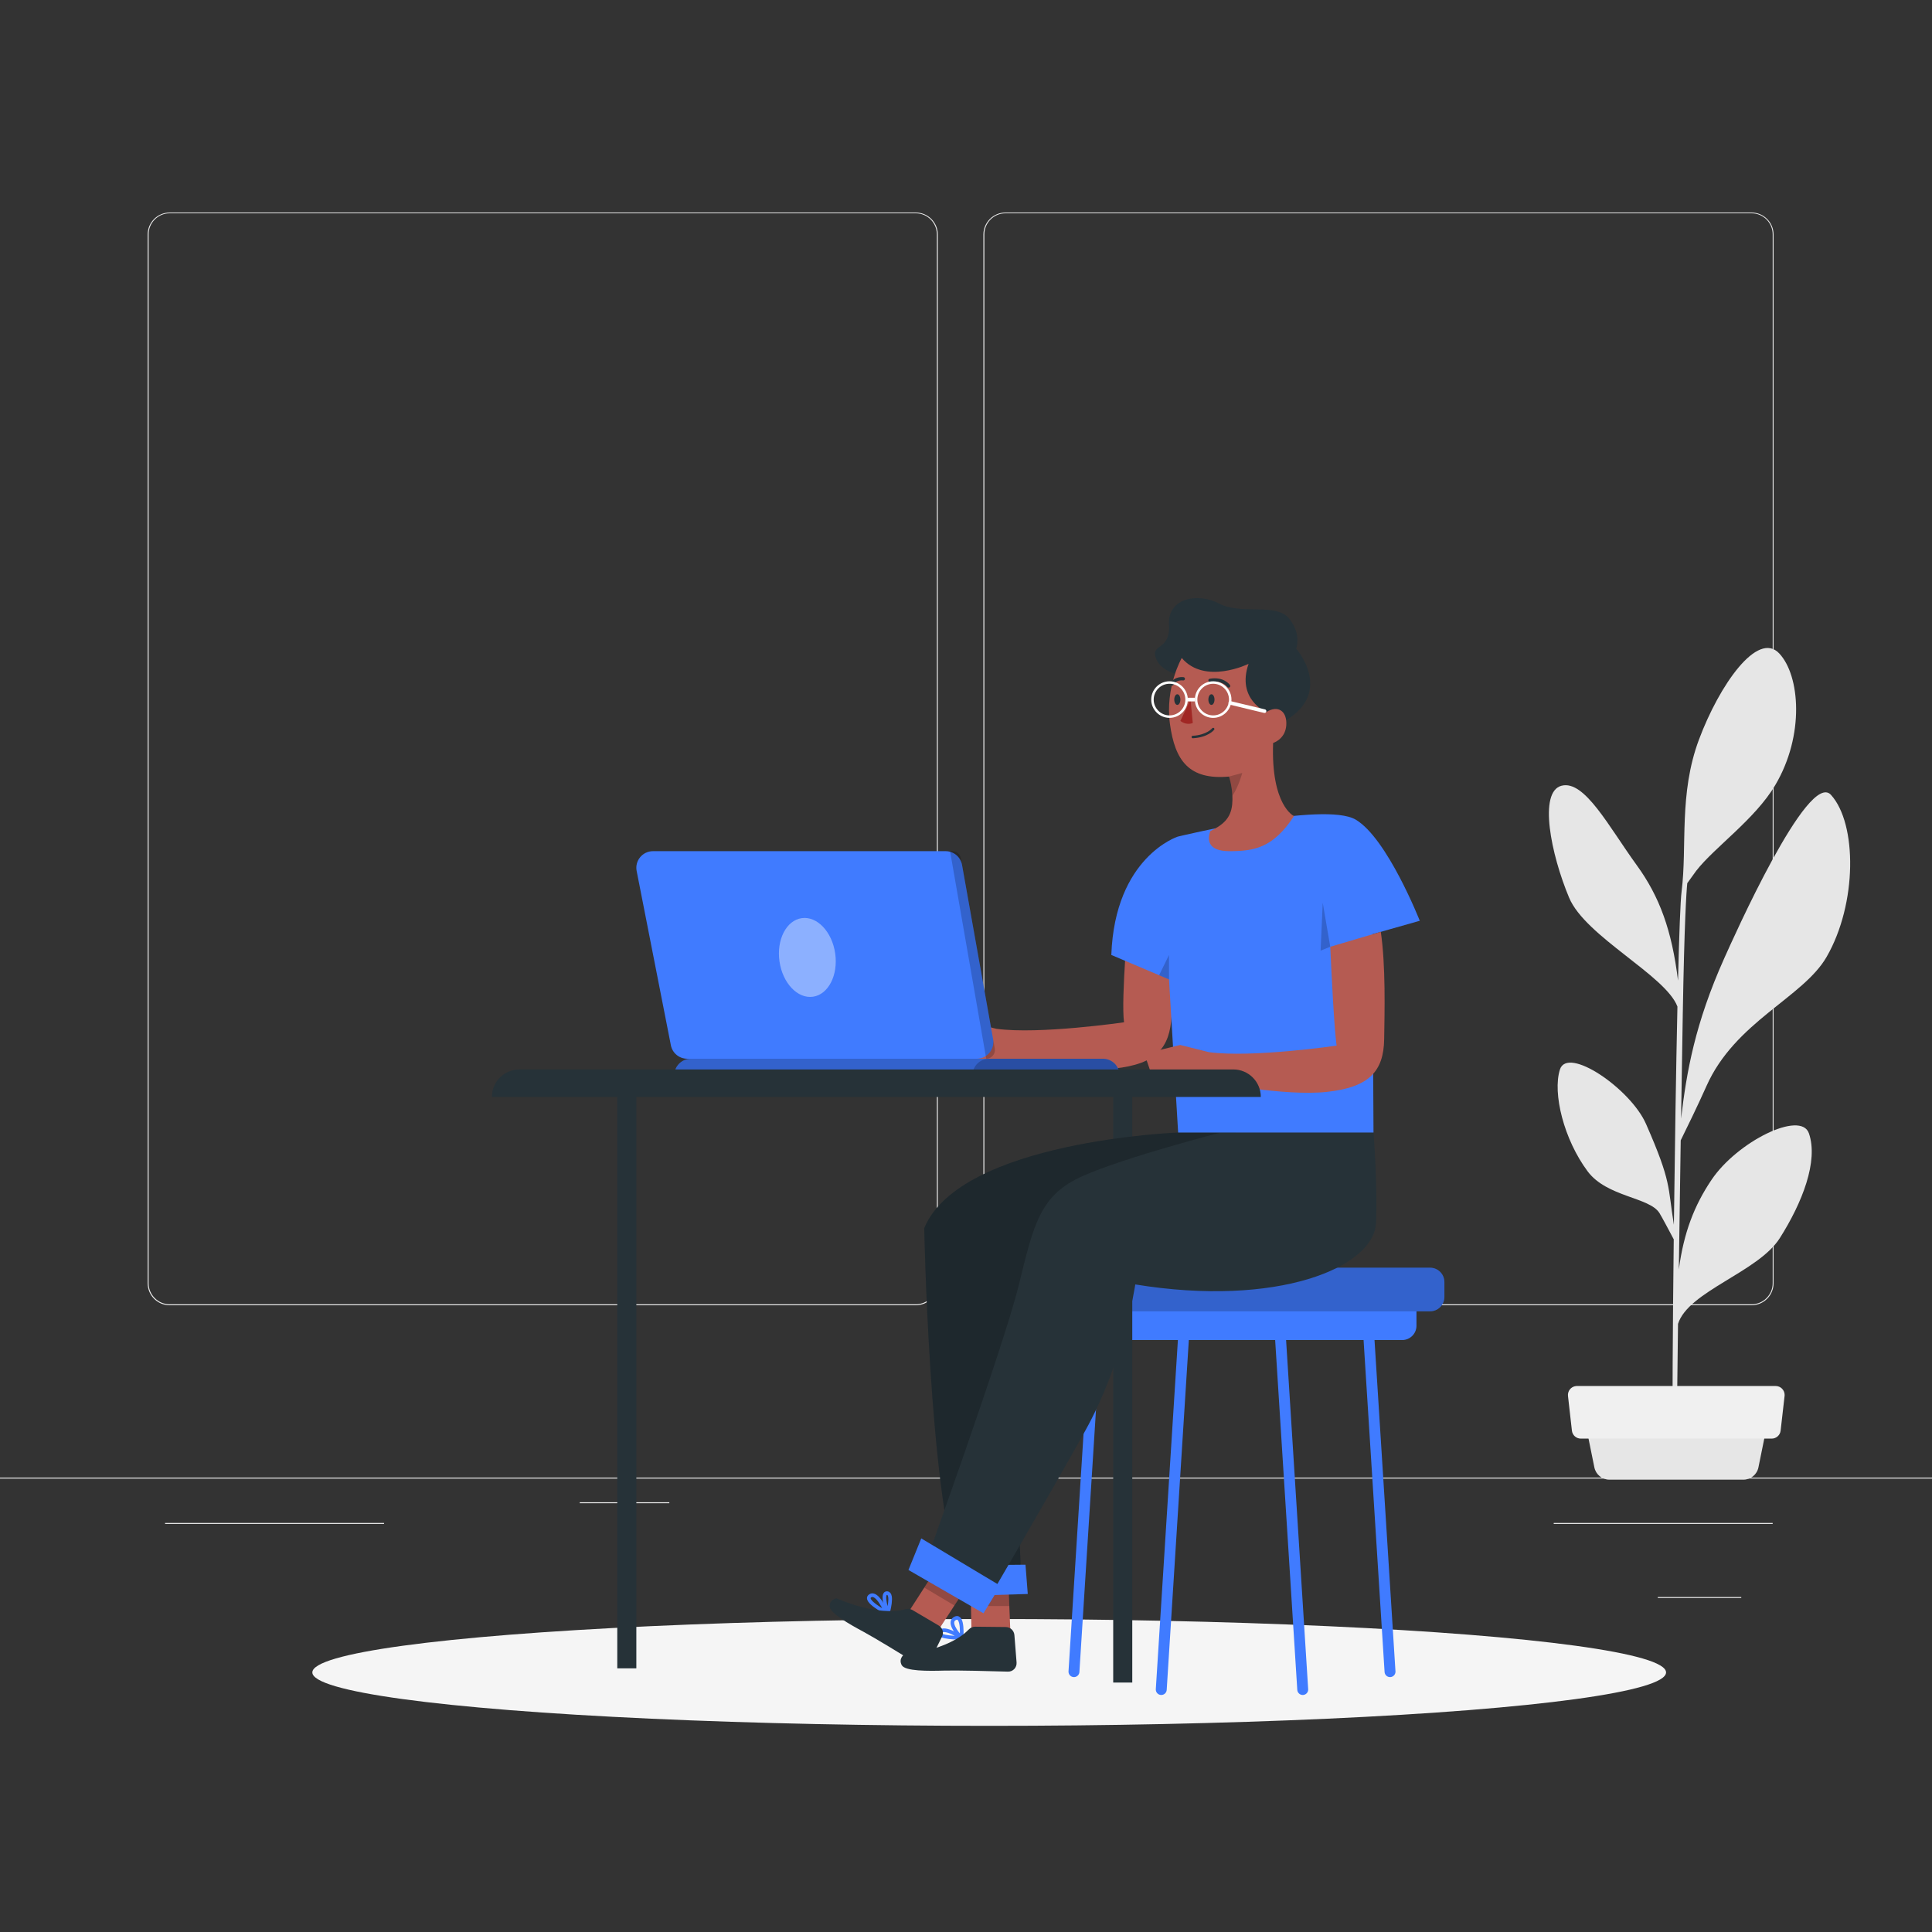 <?xml version="1.0" encoding="utf-8"?>
<!-- Generator: Adobe Illustrator 27.5.0, SVG Export Plug-In . SVG Version: 6.00 Build 0)  -->
<svg version="1.1" xmlns="http://www.w3.org/2000/svg" xmlns:xlink="http://www.w3.org/1999/xlink" x="0px" y="0px"
	 viewBox="0 0 500 500" style="enable-background:new 0 0 500 500;" xml:space="preserve">
	<rect x="0" y="0" width="500" height="500" fill="#333333" stroke="none"/>
	<g id="Background_Complete">
		<g>
			<g id="background-complete--inject-1">
				<g>
					<rect y="382.4" style="fill:#EBEBEB;" width="500" height="0.25"/>
					<rect x="150.04" y="388.78" style="fill:#EBEBEB;" width="23.18" height="0.25"/>
					<rect x="402.1" y="394.14" style="fill:#EBEBEB;" width="56.67" height="0.25"/>
					<rect x="42.72" y="394.14" style="fill:#EBEBEB;" width="56.67" height="0.25"/>
					<path style="fill:#EBEBEB;" d="M237,337.8H43.91c-3.15-0.005-5.7-2.56-5.7-5.71V60.66c0.027-3.13,2.57-5.655,5.7-5.66H237
					c3.153,0,5.71,2.556,5.71,5.71l0,0v271.38C242.71,335.243,240.153,337.8,237,337.8z M43.91,55.2
					c-3.012,0.006-5.45,2.448-5.45,5.46v271.43c0,3.012,2.438,5.454,5.45,5.46H237c3.013-0.005,5.454-2.447,5.46-5.46V60.66
					c-0.006-3.013-2.447-5.454-5.46-5.46H43.91z"/>
					<path style="fill:#EBEBEB;" d="M453.31,337.8h-193.1c-3.151-0.005-5.704-2.559-5.71-5.71V60.66
					c0.033-3.132,2.578-5.655,5.71-5.66h193.1c3.126,0.011,5.663,2.534,5.69,5.66v271.43C459,335.236,456.456,337.789,453.31,337.8z
					 M260.21,55.2c-3.013,0.006-5.454,2.447-5.46,5.46v271.43c0.005,3.013,2.447,5.454,5.46,5.46h193.1
					c3.013-0.005,5.454-2.447,5.46-5.46V60.66c-0.005-3.013-2.447-5.454-5.46-5.46H260.21z"/>
				</g>
				<rect x="429.037" y="413.312" style="fill:#EBEBEB;" width="21.6" height="0.25"/>
				<g>
					<path style="fill:#E6E6E6;" d="M468.142,293.292c-2.091-5.994-18.586,2.161-25.23,12.088
					c-4.453,6.613-7.171,13.676-8.433,23.162c0.147-10.842,0.325-22.458,0.488-33.423c1.355-2.734,4.437-9.045,6.66-14.04
					c7.403-16.681,25.006-22.884,31.085-33.416c7.969-13.8,7.922-34.492,1.138-41.957c-5.893-6.49-25.416,37.388-27.615,42.29
					c-7.558,16.867-9.758,29.381-11.175,41.5c0.155-10.307,0.31-19.763,0.441-27.104c0.41-23.813,0.929-31.472,1.162-33.826
					c0.821-1.154,1.781-2.493,2.323-3.214c4.724-6.079,15.209-13.32,20.444-22.163c7.651-12.909,6.412-28.359,1.045-34.074
					c-5.607-6.017-15.527,8.201-20.785,22.287c-5.258,14.086-3.02,27.569-4.491,39.27c-0.31,2.323-0.627,11.012-0.929,23.101
					c-1.595-13.01-4.778-21.722-10.671-29.846c-7.256-9.99-13.513-22.148-19.492-20.576c-5.978,1.572-2.757,17.664,1.975,28.963
					c4.205,10.067,24.975,20.096,28.033,28.18c-0.356,16.386-0.682,37.172-0.914,56.477c-1.634-9.982-0.511-10.842-7.217-26.105
					c-3.988-9.091-20.344-20.297-22.287-14.048c-1.921,6.126,1.014,18.044,7.186,26.33c4.979,6.668,16.03,6.66,18.586,10.795
					c0.596,0.968,2.563,4.646,3.694,6.792c-0.271,23.596-0.387,44.428-0.256,51.529l1.069,0.07
					c-0.046-1.828,0.085-13.831,0.294-29.722c2.679-8.449,20.746-13.382,26.33-22.171
					C466.446,311.22,470.643,300.486,468.142,293.292z"/>
					<path style="fill:#E6E6E6;" d="M451.151,382.937h-34.662c-1.884-0.011-3.501-1.343-3.872-3.19l-2.463-12.135h47.393
					l-2.463,12.135C454.71,381.617,453.059,382.956,451.151,382.937z"/>
					<path style="fill:#F0F0F0;" d="M458.508,372.312h-49.376c-1.187,0.008-2.189-0.881-2.323-2.06l-1.014-8.968
					c-0.145-1.275,0.77-2.426,2.045-2.572c0.092-0.01,0.185-0.015,0.278-0.015h51.405c1.283-0.008,2.33,1.025,2.338,2.308
					c0.001,0.093-0.004,0.186-0.015,0.278l-1.022,8.952C460.697,371.419,459.698,372.315,458.508,372.312z"/>
				</g>
			</g>
		</g>
	</g>
	<g id="Shadow">
		<ellipse style="fill:#F5F5F5;" cx="256.005" cy="432.822" rx="175.17" ry="13.825"/>
	</g>
	<g id="Character">
		<g>
			<rect x="159.751" y="277.693" transform="matrix(-1 -1.224647e-16 1.224647e-16 -1 324.435 709.456)" style="fill:#263238;" width="4.933" height="154.069"/>
			<g>
				<g>
					<path style="fill:#407BFF;" d="M281.458,346.806h81.417c2.048,0,3.708-1.66,3.708-3.708v-3.871c0-2.048-1.66-3.708-3.708-3.708
					h-81.417V346.806z"/>
					<g>
						<line style="fill:none;stroke:#407BFF;stroke-width:2.825;stroke-linecap:round;stroke-linejoin:round;stroke-miterlimit:10;" x1="359.737" y1="432.621" x2="353.837" y2="339.367"/>
						<line style="fill:none;stroke:#407BFF;stroke-width:2.825;stroke-linecap:round;stroke-linejoin:round;stroke-miterlimit:10;" x1="337.145" y1="437.245" x2="331.246" y2="343.99"/>
						<line style="fill:none;stroke:#407BFF;stroke-width:2.825;stroke-linecap:round;stroke-linejoin:round;stroke-miterlimit:10;" x1="277.941" y1="432.621" x2="283.841" y2="339.367"/>
						<line style="fill:none;stroke:#407BFF;stroke-width:2.825;stroke-linecap:round;stroke-linejoin:round;stroke-miterlimit:10;" x1="300.533" y1="437.245" x2="306.432" y2="343.99"/>
					</g>
					<g>
						<path style="fill:#407BFF;" d="M288.683,339.367H370.1c2.048,0,3.708-1.66,3.708-3.708v-3.871c0-2.048-1.66-3.708-3.708-3.708
						h-81.417V339.367z"/>
						<path style="opacity:0.2;" d="M288.683,339.367H370.1c2.048,0,3.708-1.66,3.708-3.708v-3.871c0-2.048-1.66-3.708-3.708-3.708
						h-81.417V339.367z"/>
					</g>
				</g>
				<rect x="288.096" y="281.375" transform="matrix(-1 -1.224647e-16 1.224647e-16 -1 581.126 716.818)" style="fill:#263238;" width="4.933" height="154.069"/>
				<g>
					<g>
						<g>
							<path style="fill:#263238;" d="M304.901,293.099c0,0-56.351,2.117-65.714,24.745c0,0,1.3,67.364,8.843,89.472l16.126-1.821
							l-2.579-65.512l58.291-46.884H304.901z"/>
							<path style="opacity:0.2;" d="M304.901,293.099c0,0-56.351,2.117-65.714,24.745c0,0,1.3,67.364,8.843,89.472l16.126-1.821
							l-2.579-65.512l58.291-46.884H304.901z"/>
						</g>
						<g>
							<g>
								<polygon style="fill:#B55B52;" points="261.485,422.349 251.421,422.349 251.285,415.643 251.183,410.385 261.016,410.982 
								261.212,415.643 							"/>
								<polygon style="opacity:0.2;" points="261.212,415.643 251.285,415.643 251.183,410.385 261.016,410.982 							"/>
							</g>
							<polygon style="fill:#407BFF;" points="265.987,412.52 244.433,413.172 240.498,405.171 265.395,404.941 						"/>
							<g>
								<path style="fill:none;stroke:#407BFF;stroke-width:0.942;stroke-miterlimit:10;" d="M248.842,423.867
								c0,0,0.514-5.906-1.537-5.086C245.234,419.609,247.541,422.625,248.842,423.867z"/>
								<path style="fill:none;stroke:#407BFF;stroke-width:0.942;stroke-miterlimit:10;" d="M248.842,423.867
								c0,0-4.435-3.095-5.559-1.518C242.16,423.926,248.842,423.867,248.842,423.867z"/>
							</g>
							<path style="fill:#263238;" d="M252.351,420.99l7.958,0.084c1.159,0.012,2.126,0.924,2.219,2.091l0.56,7.076
							c0.104,1.312-0.926,2.412-2.228,2.374c-4.331-0.125-13.243-0.36-16.399-0.268c-4.233,0.123-10.239,0.189-11.098-1.416
							c-0.859-1.605,0.508-2.66,0.508-2.66s11.525-1.069,16.832-6.551C251.141,421.268,251.72,420.983,252.351,420.99z"/>
						</g>
					</g>
					<path style="fill:#263238;" d="M355.463,293.099c0,0,1.063,13.134,0.664,23.284c-0.46,11.698-25.647,22.009-62.32,16.027
					c0,0-2.861,19.767-13.005,37.973c-10.144,18.207-26.009,45.256-26.009,45.256l-15.605-10.144c0,0,20.547-56.96,24.449-72.826
					c3.901-15.866,5.462-23.408,16.646-28.35c11.184-4.942,35.633-11.22,35.633-11.22H355.463z"/>
					<g>
						<g>
							<polygon style="fill:#B55B52;" points="248.842,412.657 246.993,415.503 242.92,421.775 235.106,417.216 239.204,410.859 
							240.789,408.397 						"/>
							<polygon style="opacity:0.2;" points="248.842,412.657 246.993,415.503 239.204,410.859 240.789,408.397 						"/>
						</g>
						<polygon style="fill:#407BFF;" points="258.87,410.385 238.422,398.137 235.106,406.309 254.524,417.517 					"/>
						<g>
							<path style="fill:none;stroke:#407BFF;stroke-width:0.942;stroke-miterlimit:10;" d="M229.765,417.517
							c0,0,1.49-5.122-0.186-5.215C227.902,412.209,229.765,417.517,229.765,417.517z"/>
							<path style="fill:none;stroke:#407BFF;stroke-width:0.942;stroke-miterlimit:10;" d="M229.367,417.331
							c0,0-2.303-5.56-4.165-4.316C223.34,414.258,229.367,417.331,229.367,417.331z"/>
						</g>
						<path style="fill:#263238;" d="M236.119,416.662l6.821,4.025c0.993,0.586,1.366,1.839,0.855,2.872l-3.099,6.267
						c-0.574,1.162-2.02,1.581-3.124,0.902c-3.671-2.257-11.238-6.884-14.007-8.374c-3.713-1.999-8.926-4.927-8.854-6.712
						c0.072-1.785,1.785-1.999,1.785-1.999s10.48,4.82,17.832,2.818C234.935,416.296,235.578,416.343,236.119,416.662z"/>
					</g>
				</g>
				<g>
					<path style="fill:#B55B52;" d="M292.156,235.725c0,0-2.095,22.936-1.252,28.839c0,0-21.924,3.204-33.055,1.686l-7.421-1.855
					l-9.276,2.263l2.53,7.35h7.42c0,0,5.397,1.518,7.758,0c0,0,18.551,3.71,29.513,2.53c10.962-1.181,14.357-5.349,14.841-13.661
					c0.465-7.987,5.738-25.818,1.521-29.866L292.156,235.725z"/>
					<path style="fill:#407BFF;" d="M367.437,238.297c0,0-8.407-21.356-16.59-26.182c-8.182-4.825-46.053,4.406-46.053,4.406
					s-16.255,5.232-17.186,30.621l14.931,6.33l2.361,39.627h50.562l-0.272-51.333L367.437,238.297z"/>
					<path style="fill:#263238;" d="M305.484,174.657c0,0-5.008-0.624-6.364-4.379c-1.356-3.755,3.857-1.857,3.42-8.636
					c-0.437-6.778,7.349-8.405,13.013-5.423c5.664,2.982,14.612-0.271,18.001,3.796c3.389,4.067,1.898,7.863,1.898,7.863
					s9.716,10.985-2.598,18.507C320.54,193.908,305.484,174.657,305.484,174.657z"/>
					<path style="fill:#B55B52;" d="M334.884,211.208c-5.402,8.231-10.259,9.083-16.778,9.075c-7.302-0.026-4.857-5.198-4.857-5.198
					c3.059-1.525,5.291-3.17,5.641-6.936c0.068-0.758,0.085-1.5,0.051-2.198c-0.119-2.803-0.869-4.976-0.869-4.976
					c-10.353,0.937-14-4.116-15.295-13.642c-1.287-9.526,3.059-17.05,3.059-17.05c5.999,7.055,17.289,1.525,17.289,1.525
					c-3.17,9.177,4.593,12.466,4.593,12.466c3.051-1.883,5.402-0.238,5.172,3.408c-0.239,3.647-3.408,4.593-3.408,4.593
					C328.894,208.499,334.884,211.208,334.884,211.208z"/>
					<g>
						<path style="fill:#263238;" d="M308.691,191.059c-0.169,0-0.31-0.132-0.319-0.303c-0.01-0.176,0.126-0.327,0.301-0.336
						c3.615-0.195,5.028-1.93,5.042-1.947c0.109-0.138,0.309-0.162,0.448-0.054c0.139,0.109,0.164,0.308,0.056,0.447
						c-0.062,0.081-1.583,1.98-5.51,2.192C308.703,191.059,308.697,191.059,308.691,191.059z"/>
					</g>
					<path style="fill:#A02724;" d="M308.691,187.119l-0.586-6.069l-2.621,5.518C305.484,186.567,306.863,187.809,308.691,187.119z"
					/>
					<path style="fill:#263238;" d="M312.726,181.05c0,0.762,0.355,1.379,0.793,1.379c0.438,0,0.793-0.618,0.793-1.379
					c0-0.762-0.355-1.379-0.793-1.379C313.081,179.67,312.726,180.288,312.726,181.05z"/>
					<path style="fill:#263238;" d="M303.898,181.05c0,0.762,0.355,1.379,0.793,1.379c0.438,0,0.793-0.618,0.793-1.379
					c0-0.762-0.355-1.379-0.793-1.379C304.253,179.67,303.898,180.288,303.898,181.05z"/>
					<g>
						<path style="fill:#263238;" d="M317.968,177.958c-0.133,0-0.265-0.063-0.348-0.18c-0.054-0.075-1.357-1.836-4.404-1.276
						c-0.229,0.044-0.453-0.11-0.496-0.342c-0.043-0.231,0.111-0.453,0.343-0.496c3.601-0.663,5.188,1.529,5.253,1.623
						c0.136,0.193,0.088,0.458-0.104,0.593C318.137,177.934,318.053,177.958,317.968,177.958z"/>
					</g>
					<g>
						<path style="fill:#263238;" d="M303.346,177.44c-0.066,0-0.131-0.015-0.194-0.047c-0.21-0.107-0.293-0.364-0.186-0.573
						c0.954-1.87,3.238-1.587,3.333-1.572c0.233,0.032,0.396,0.245,0.365,0.478c-0.031,0.233-0.247,0.399-0.478,0.367
						c-0.072-0.008-1.784-0.214-2.461,1.115C303.65,177.355,303.5,177.44,303.346,177.44z"/>
					</g>
					<g>
						<path style="fill:#FFFFFF;" d="M302.672,185.784c-2.61,0-4.734-2.124-4.734-4.734c0-2.61,2.124-4.734,4.734-4.734
						c2.61,0,4.735,2.124,4.735,4.734C307.407,183.66,305.283,185.784,302.672,185.784z M302.672,176.955
						c-2.257,0-4.095,1.837-4.095,4.095c0,2.258,1.837,4.095,4.095,4.095c2.258,0,4.096-1.837,4.096-4.095
						C306.768,178.792,304.931,176.955,302.672,176.955z"/>
					</g>
					<g>
						<path style="fill:#FFFFFF;" d="M313.967,185.784c-2.61,0-4.734-2.124-4.734-4.734c0-2.61,2.124-4.734,4.734-4.734
						c2.61,0,4.735,2.124,4.735,4.734C318.702,183.66,316.577,185.784,313.967,185.784z M313.967,176.955
						c-2.258,0-4.095,1.837-4.095,4.095c0,2.258,1.837,4.095,4.095,4.095c2.258,0,4.096-1.837,4.096-4.095
						C318.063,178.792,316.225,176.955,313.967,176.955z"/>
					</g>
					<line style="fill:none;stroke:#FFFFFF;stroke-width:0.942;stroke-miterlimit:10;" x1="307.407" y1="181.05" x2="309.233" y2="181.05"/>
					<line style="fill:none;stroke:#FFFFFF;stroke-width:0.942;stroke-linecap:round;stroke-linejoin:round;stroke-miterlimit:10;" x1="318.394" y1="181.916" x2="327.258" y2="184.046"/>
					<path style="opacity:0.2;" d="M321.498,200.037c0,0-0.92,3.502-2.556,5.914c-0.119-2.803-0.869-4.976-0.869-4.976
					L321.498,200.037z"/>
					<polygon style="opacity:0.2;" points="302.54,253.472 302.539,247.142 299.982,252.387 				"/>
					<polygon style="opacity:0.2;" points="344.272,245.022 342.321,233.627 341.77,246.025 				"/>
					<path style="fill:#B55B52;" d="M358.223,268.921c-0.128,8.325-3.877,12.483-14.844,13.659
					c-10.958,1.184-29.508-2.531-29.508-2.531c-2.36,1.525-7.762,0-7.762,0h-7.422l-2.522-7.345l9.271-2.267l7.422,1.858
					c11.128,1.517,33.053-1.687,33.053-1.687c-0.631-4.422-1.34-18.845-1.638-25.585l13.077-3.868
					C358.636,249.948,358.334,261.737,358.223,268.921z"/>
				</g>
				<g>
					<path style="fill:#407BFF;" d="M164.766,225.416l8.858,45.11c0.396,2.018,2.165,3.473,4.221,3.473h74.931
					c2.678,0,4.705-2.42,4.235-5.057l-8.04-45.11c-0.366-2.052-2.151-3.547-4.235-3.547h-75.749
					C166.279,220.285,164.244,222.758,164.766,225.416z"/>
					<path style="opacity:0.2;" d="M245.874,220.285l9.361,53.714l0,0c1.397,0,2.454-1.262,2.209-2.637l-8.774-49.226
					c-0.191-1.07-1.121-1.85-2.209-1.85H245.874z"/>
					<path style="fill:#407BFF;" d="M174.505,278.306H289.74c0-1.187-0.487-2.268-1.263-3.044c-0.776-0.776-1.857-1.263-3.044-1.263
					H178.827C176.438,273.999,174.505,275.932,174.505,278.306z"/>
					<path style="opacity:0.2;" d="M251.673,278.306h38.067c0-1.187-0.487-2.268-1.263-3.044c-0.776-0.776-1.857-1.263-3.044-1.263
					h-29.437C253.606,273.999,251.673,275.932,251.673,278.306z"/>
					<path style="opacity:0.4;fill:#FFFFFF;" d="M201.731,248.819c0.806,5.615,4.687,9.703,8.668,9.131
					c3.981-0.572,6.555-5.586,5.749-11.201c-0.806-5.614-4.686-9.703-8.667-9.131C203.498,238.19,200.925,243.205,201.731,248.819z"
					/>
					<path style="opacity:0.2;" d="M174.505,278.306H289.74c0-1.187-0.487-2.268-1.263-3.044c-0.776-0.776-1.857-1.263-3.044-1.263
					H178.827C176.438,273.999,174.505,275.932,174.505,278.306z"/>
				</g>
				<path style="fill:#263238;" d="M127.303,283.893h198.998l0,0c0-3.934-3.189-7.123-7.123-7.123H134.426
				C130.492,276.77,127.303,279.959,127.303,283.893L127.303,283.893z"/>
			</g>
		</g>
	</g>
</svg>